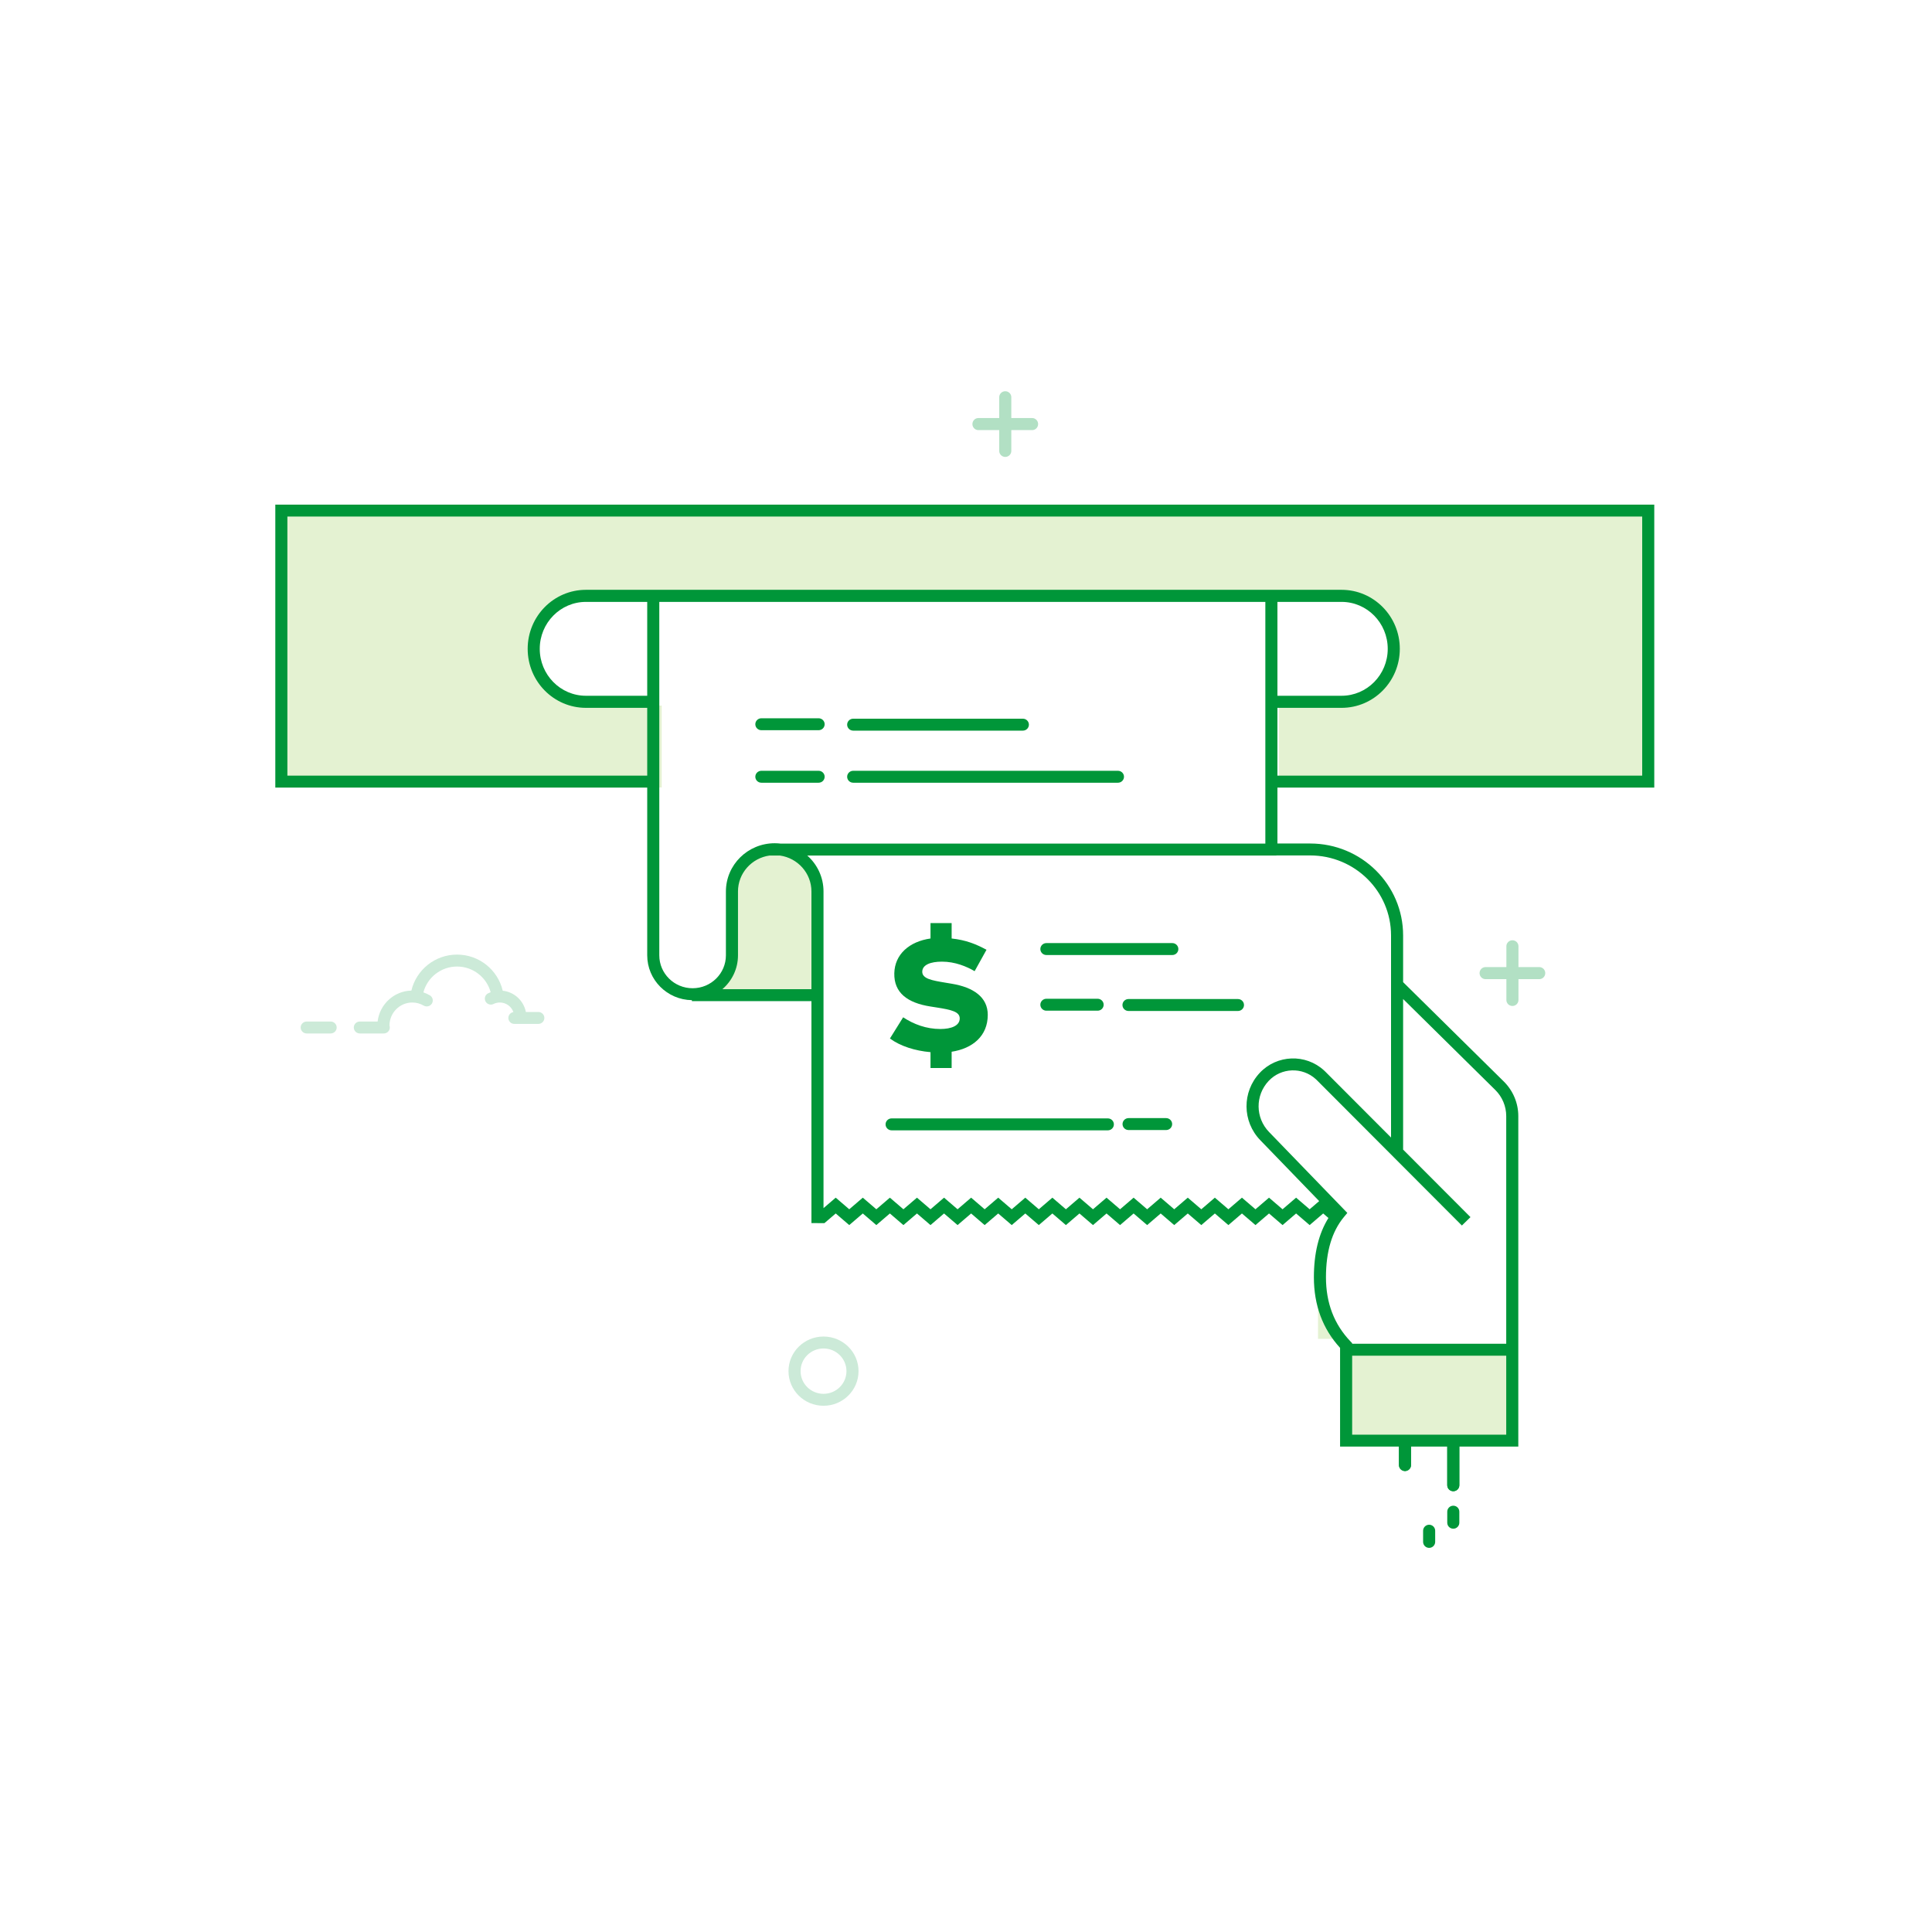 <svg width="400" height="400" viewBox="0 0 400 400" fill="none" xmlns="http://www.w3.org/2000/svg">
<rect width="400" height="400" fill="white"/>
<path fill-rule="evenodd" clip-rule="evenodd" d="M58.25 105.711H342.25V163.042H264.791V144.815H278.351C284.271 144.815 289.07 140.016 289.07 134.095C289.07 128.175 284.271 123.376 278.351 123.376H264.791L136.995 123.108H121.773C115.43 123.108 110.288 128.25 110.288 134.593C110.288 140.936 115.43 146.078 121.773 146.078H136.995V163.042H58.25V105.711Z" fill="#E4F2D2"/>
<path fill-rule="evenodd" clip-rule="evenodd" d="M147.185 206.391L168.25 206.535V202.933V183.448C168.25 178.73 164.425 174.904 159.706 174.904C154.987 174.904 151.162 178.73 151.162 183.448V196.661L150.852 200.699L149.278 203.58L146.25 205.639L147.185 206.391Z" fill="#E4F2D2"/>
<path d="M300.888 299.137V307.496" stroke="#009639" stroke-width="2.5" stroke-linecap="round"/>
<path d="M290.888 299.137V303.316" stroke="#009639" stroke-width="2.5" stroke-linecap="round"/>
<rect x="272.881" y="263.164" width="25.806" height="14.03" fill="#E4F2D2"/>
<path fill-rule="evenodd" clip-rule="evenodd" d="M288.365 202.58L313.099 227.387V298.266H278.698V278.577C278.698 278.577 273.277 272.902 273.277 264.45C273.277 255.999 277.281 251.183 277.281 251.183L261.633 235.005C258.448 231.712 258.411 226.498 261.549 223.16C264.844 219.655 270.375 219.542 273.81 222.909L288.365 237.176V202.58Z" fill="white"/>
<rect x="279.635" y="280.262" width="32.38" height="18.53" fill="#E4F2D2"/>
<path d="M295.888 316.93V319.22" stroke="#009639" stroke-width="2.5" stroke-linecap="round"/>
<path fill-rule="evenodd" clip-rule="evenodd" d="M177.75 283.881C177.75 287.839 174.504 291.048 170.5 291.048C166.496 291.048 163.25 287.839 163.25 283.881C163.25 279.923 166.496 276.715 170.5 276.715C174.504 276.715 177.75 279.923 177.75 283.881ZM165.75 283.881C165.75 286.474 167.877 288.576 170.5 288.576C173.123 288.576 175.25 286.474 175.25 283.881C175.25 281.288 173.123 279.186 170.5 279.186C167.877 279.186 165.75 281.288 165.75 283.881Z" fill="#CCEAD8"/>
<path fill-rule="evenodd" clip-rule="evenodd" d="M87.656 205.462C88.12 205.619 88.566 205.822 88.99 206.071C89.584 206.419 89.78 207.177 89.428 207.764C89.076 208.351 88.309 208.544 87.715 208.196C87.004 207.78 86.198 207.558 85.357 207.558C82.765 207.558 80.651 209.68 80.633 212.317C80.68 212.447 80.706 212.586 80.706 212.732C80.706 213.415 80.146 213.968 79.456 213.968H74.5C73.81 213.968 73.25 213.415 73.25 212.732C73.25 212.05 73.81 211.497 74.5 211.497H78.182C78.596 207.951 81.55 205.179 85.174 205.089C86.189 200.796 90.057 197.639 94.626 197.639C99.209 197.639 103.08 200.815 104.084 205.118C106.487 205.375 108.421 207.185 108.877 209.52H111.455C112.146 209.52 112.705 210.073 112.705 210.755C112.705 211.438 112.146 211.991 111.455 211.991H106.5C105.81 211.991 105.25 211.438 105.25 210.755C105.25 210.142 105.703 209.632 106.296 209.536C105.876 208.38 104.777 207.558 103.493 207.558C103.033 207.558 102.59 207.662 102.187 207.861C101.569 208.166 100.819 207.918 100.51 207.307C100.202 206.696 100.453 205.954 101.071 205.65C101.239 205.567 101.411 205.493 101.586 205.428C100.751 202.35 97.935 200.11 94.626 200.11C91.306 200.11 88.479 202.364 87.656 205.462ZM68.456 213.968H63.5C62.81 213.968 62.25 213.415 62.25 212.732C62.25 212.05 62.81 211.497 63.5 211.497H68.456C69.146 211.497 69.706 212.05 69.706 212.732C69.706 213.415 69.146 213.968 68.456 213.968Z" fill="#CCEAD8"/>
<path fill-rule="evenodd" clip-rule="evenodd" d="M311.88 200.224V195.909C311.88 195.227 312.439 194.674 313.13 194.674C313.82 194.674 314.38 195.227 314.38 195.909V200.224H318.694C319.377 200.224 319.93 200.784 319.93 201.474C319.93 202.165 319.377 202.724 318.694 202.724H314.38V207.039C314.38 207.721 313.82 208.275 313.13 208.275C312.439 208.275 311.88 207.721 311.88 207.039V202.724H307.565C306.883 202.724 306.329 202.165 306.329 201.474C306.329 200.784 306.883 200.224 307.565 200.224H311.88Z" fill="#B2E0C4"/>
<path fill-rule="evenodd" clip-rule="evenodd" d="M206.88 86.55V82.236C206.88 81.553 207.439 81 208.13 81C208.82 81 209.38 81.553 209.38 82.236V86.55H213.694C214.377 86.55 214.93 87.11 214.93 87.8C214.93 88.491 214.377 89.05 213.694 89.05H209.38V93.365C209.38 94.047 208.82 94.601 208.13 94.601C207.439 94.601 206.88 94.047 206.88 93.365V89.05H202.565C201.883 89.05 201.329 88.491 201.329 87.8C201.329 87.11 201.883 86.55 202.565 86.55H206.88Z" fill="#B2E0C4"/>
<path d="M157.632 151.181C156.942 151.181 156.382 150.628 156.382 149.945C156.382 149.263 156.942 148.71 157.632 148.71H169.485C170.176 148.71 170.735 149.263 170.735 149.945C170.735 150.628 170.176 151.181 169.485 151.181H157.632Z" fill="#009639"/>
<path d="M156.382 160.818C156.382 161.501 156.942 162.054 157.632 162.054H169.485C170.176 162.054 170.735 161.501 170.735 160.818C170.735 160.136 170.176 159.583 169.485 159.583H157.632C156.942 159.583 156.382 160.136 156.382 160.818Z" fill="#009639"/>
<path d="M176.643 151.27C175.953 151.27 175.393 150.716 175.393 150.034C175.393 149.352 175.953 148.798 176.643 148.798H211.773C212.464 148.798 213.023 149.352 213.023 150.034C213.023 150.716 212.464 151.27 211.773 151.27H176.643Z" fill="#009639"/>
<path d="M175.394 160.818C175.394 161.501 175.954 162.054 176.644 162.054H231.461C232.152 162.054 232.711 161.501 232.711 160.818C232.711 160.136 232.152 159.583 231.461 159.583H176.644C175.954 159.583 175.394 160.136 175.394 160.818Z" fill="#009639"/>
<path d="M216.644 197.727C215.954 197.727 215.394 197.174 215.394 196.492C215.394 195.809 215.954 195.256 216.644 195.256H242.715C243.405 195.256 243.965 195.809 243.965 196.492C243.965 197.174 243.405 197.727 242.715 197.727H216.644Z" fill="#009639"/>
<path d="M216.643 209.253C215.953 209.253 215.393 208.7 215.393 208.017C215.393 207.335 215.953 206.782 216.643 206.782H227.25C227.94 206.782 228.5 207.335 228.5 208.017C228.5 208.7 227.94 209.253 227.25 209.253H216.643Z" fill="#009639"/>
<path d="M232.393 208.092C232.402 208.774 232.969 209.32 233.659 209.312H256.322C257.013 209.304 257.565 208.744 257.557 208.061C257.548 207.379 256.982 206.833 256.292 206.841H233.628C232.938 206.849 232.385 207.409 232.393 208.092Z" fill="#009639"/>
<path d="M184.599 234.024C183.908 234.024 183.349 233.47 183.349 232.788C183.349 232.106 183.908 231.552 184.599 231.552H229.366C230.057 231.552 230.616 232.106 230.616 232.788C230.616 233.47 230.057 234.024 229.366 234.024H184.599Z" fill="#009639"/>
<path d="M232.409 232.729C232.409 233.411 232.969 233.964 233.659 233.964H241.432C242.122 233.964 242.682 233.411 242.682 232.729C242.682 232.046 242.122 231.493 241.432 231.493H233.659C232.969 231.493 232.409 232.046 232.409 232.729Z" fill="#009639"/>
<path d="M197.027 221.115V217.751C201.333 217.089 204.506 214.526 204.506 210.116C204.506 206.455 201.56 204.416 197.027 203.666L195.736 203.451C192.982 202.992 190.91 202.647 190.944 201.156C190.979 199.761 192.635 199.099 195.023 199.099C197.725 199.099 200.113 200.093 201.786 201.069L204.244 196.641C202.065 195.456 199.956 194.619 197.027 194.305V191.115H192.652V194.305C188.259 194.933 185.244 197.582 185.156 201.505C185.069 205.531 187.858 207.641 192.67 208.39L193.89 208.582C197.027 209.07 198.736 209.471 198.701 210.9C198.666 212.365 196.958 213.044 194.692 213.044C191.781 213.044 189.183 212.068 186.987 210.621L184.25 215.014C186.412 216.6 189.445 217.559 192.652 217.838V221.115H197.027Z" fill="#009639"/>
<path fill-rule="evenodd" clip-rule="evenodd" d="M342.5 163.063H264.476V174.638H271.25C281.881 174.638 290.5 183.157 290.5 193.666V203.343L311.34 223.907C313.266 225.808 314.349 228.387 314.349 231.078V299.503H302.138V307.497C302.138 308.179 301.579 308.732 300.888 308.732C300.198 308.732 299.638 308.179 299.638 307.497V299.503H292.138V303.317C292.138 304 291.579 304.553 290.888 304.553C290.198 304.553 289.638 304 289.638 303.317V299.503H277.448V279.062C273.837 275.106 272.027 270.216 272.027 264.452C272.027 259.503 273.024 255.4 275.039 252.169L273.95 251.236L271.147 253.64L268.343 251.236L265.54 253.64L262.736 251.236L259.933 253.64L257.129 251.236L254.326 253.64L251.523 251.236L248.719 253.64L245.916 251.236L243.112 253.64L240.309 251.236L237.505 253.64L234.702 251.236L231.898 253.64L229.095 251.236L226.292 253.64L223.488 251.236L220.685 253.64L217.881 251.236L215.078 253.64L212.274 251.236L209.471 253.64L206.667 251.236L203.864 253.64L201.06 251.236L198.257 253.64L195.454 251.236L192.65 253.64L189.847 251.236L187.043 253.64L184.24 251.236L181.436 253.64L178.633 251.236L175.829 253.64L173.026 251.236L170.689 253.239H169.25V253.232H168V207.276H143.25V207.074C138.128 206.997 134 202.869 134 197.788V163.063H57V104.477H342.5V163.063ZM59.5 160.592V106.948H340V160.592H264.476V146.551H277.753C284.419 146.551 289.815 141.077 289.815 134.333C289.815 127.589 284.419 122.115 277.753 122.115H121.311C114.646 122.115 109.25 127.589 109.25 134.333C109.25 141.077 114.646 146.551 121.311 146.551H134V160.592H59.5ZM134 124.615H121.311C116.035 124.615 111.75 128.962 111.75 134.333C111.75 139.704 116.035 144.051 121.311 144.051H134V124.615ZM136.5 124.615V197.788C136.5 201.552 139.587 204.604 143.396 204.604C147.205 204.604 150.292 201.552 150.292 197.788V184.571C150.292 179.055 154.816 174.584 160.396 174.584C160.812 174.584 161.222 174.609 161.625 174.657H261.976V124.615H136.5ZM264.476 144.051H277.753C283.03 144.051 287.315 139.704 287.315 134.333C287.315 128.962 283.03 124.615 277.753 124.615H264.476V144.051ZM273.123 248.673L260.933 236.069C257.166 232.176 257.122 226.055 260.832 222.109C264.371 218.344 270.326 218.128 274.134 221.626C274.235 221.718 274.333 221.812 274.429 221.909L288 235.51V193.666C288 184.522 280.501 177.109 271.25 177.109H264.25V177.128H167.133C169.2 178.957 170.5 181.614 170.5 184.571V250.13L173.026 247.964L175.829 250.368L178.633 247.964L181.436 250.368L184.24 247.964L187.043 250.368L189.847 247.964L192.65 250.368L195.454 247.964L198.257 250.368L201.06 247.964L203.864 250.368L206.667 247.964L209.471 250.368L212.274 247.964L215.078 250.368L217.881 247.964L220.685 250.368L223.488 247.964L226.292 250.368L229.095 247.964L231.898 250.368L234.702 247.964L237.505 250.368L240.309 247.964L243.112 250.368L245.916 247.964L248.719 250.368L251.523 247.964L254.326 250.368L257.129 247.964L259.933 250.368L262.736 247.964L265.54 250.368L268.343 247.964L271.147 250.368L273.123 248.673ZM290.5 238.015L304.447 251.993L302.668 253.729L272.649 223.644C272.617 223.611 272.584 223.579 272.551 223.547C272.512 223.51 272.473 223.473 272.433 223.436C269.636 220.868 265.262 221.026 262.664 223.791C259.855 226.779 259.888 231.413 262.74 234.362L278.951 251.122L278.247 251.969C275.778 254.938 274.527 259.084 274.527 264.452C274.527 269.777 276.217 274.181 279.607 277.73L279.948 278.087V278.209H311.849V231.078C311.849 229.044 311.03 227.093 309.574 225.656L290.5 206.835V238.015ZM152.792 184.571C152.792 180.777 155.636 177.64 159.331 177.128H161.461C165.156 177.64 168 180.777 168 184.571V204.805H149.552C151.537 203.102 152.792 200.59 152.792 197.788V184.571ZM279.948 280.68V297.032H311.849V280.68H279.948Z" fill="#009639"/>
<path d="M299.638 312.976V315.266C299.638 315.949 300.198 316.502 300.888 316.502C301.579 316.502 302.138 315.949 302.138 315.266V312.976C302.138 312.294 301.579 311.74 300.888 311.74C300.198 311.74 299.638 312.294 299.638 312.976Z" fill="#009639"/>
</svg>
